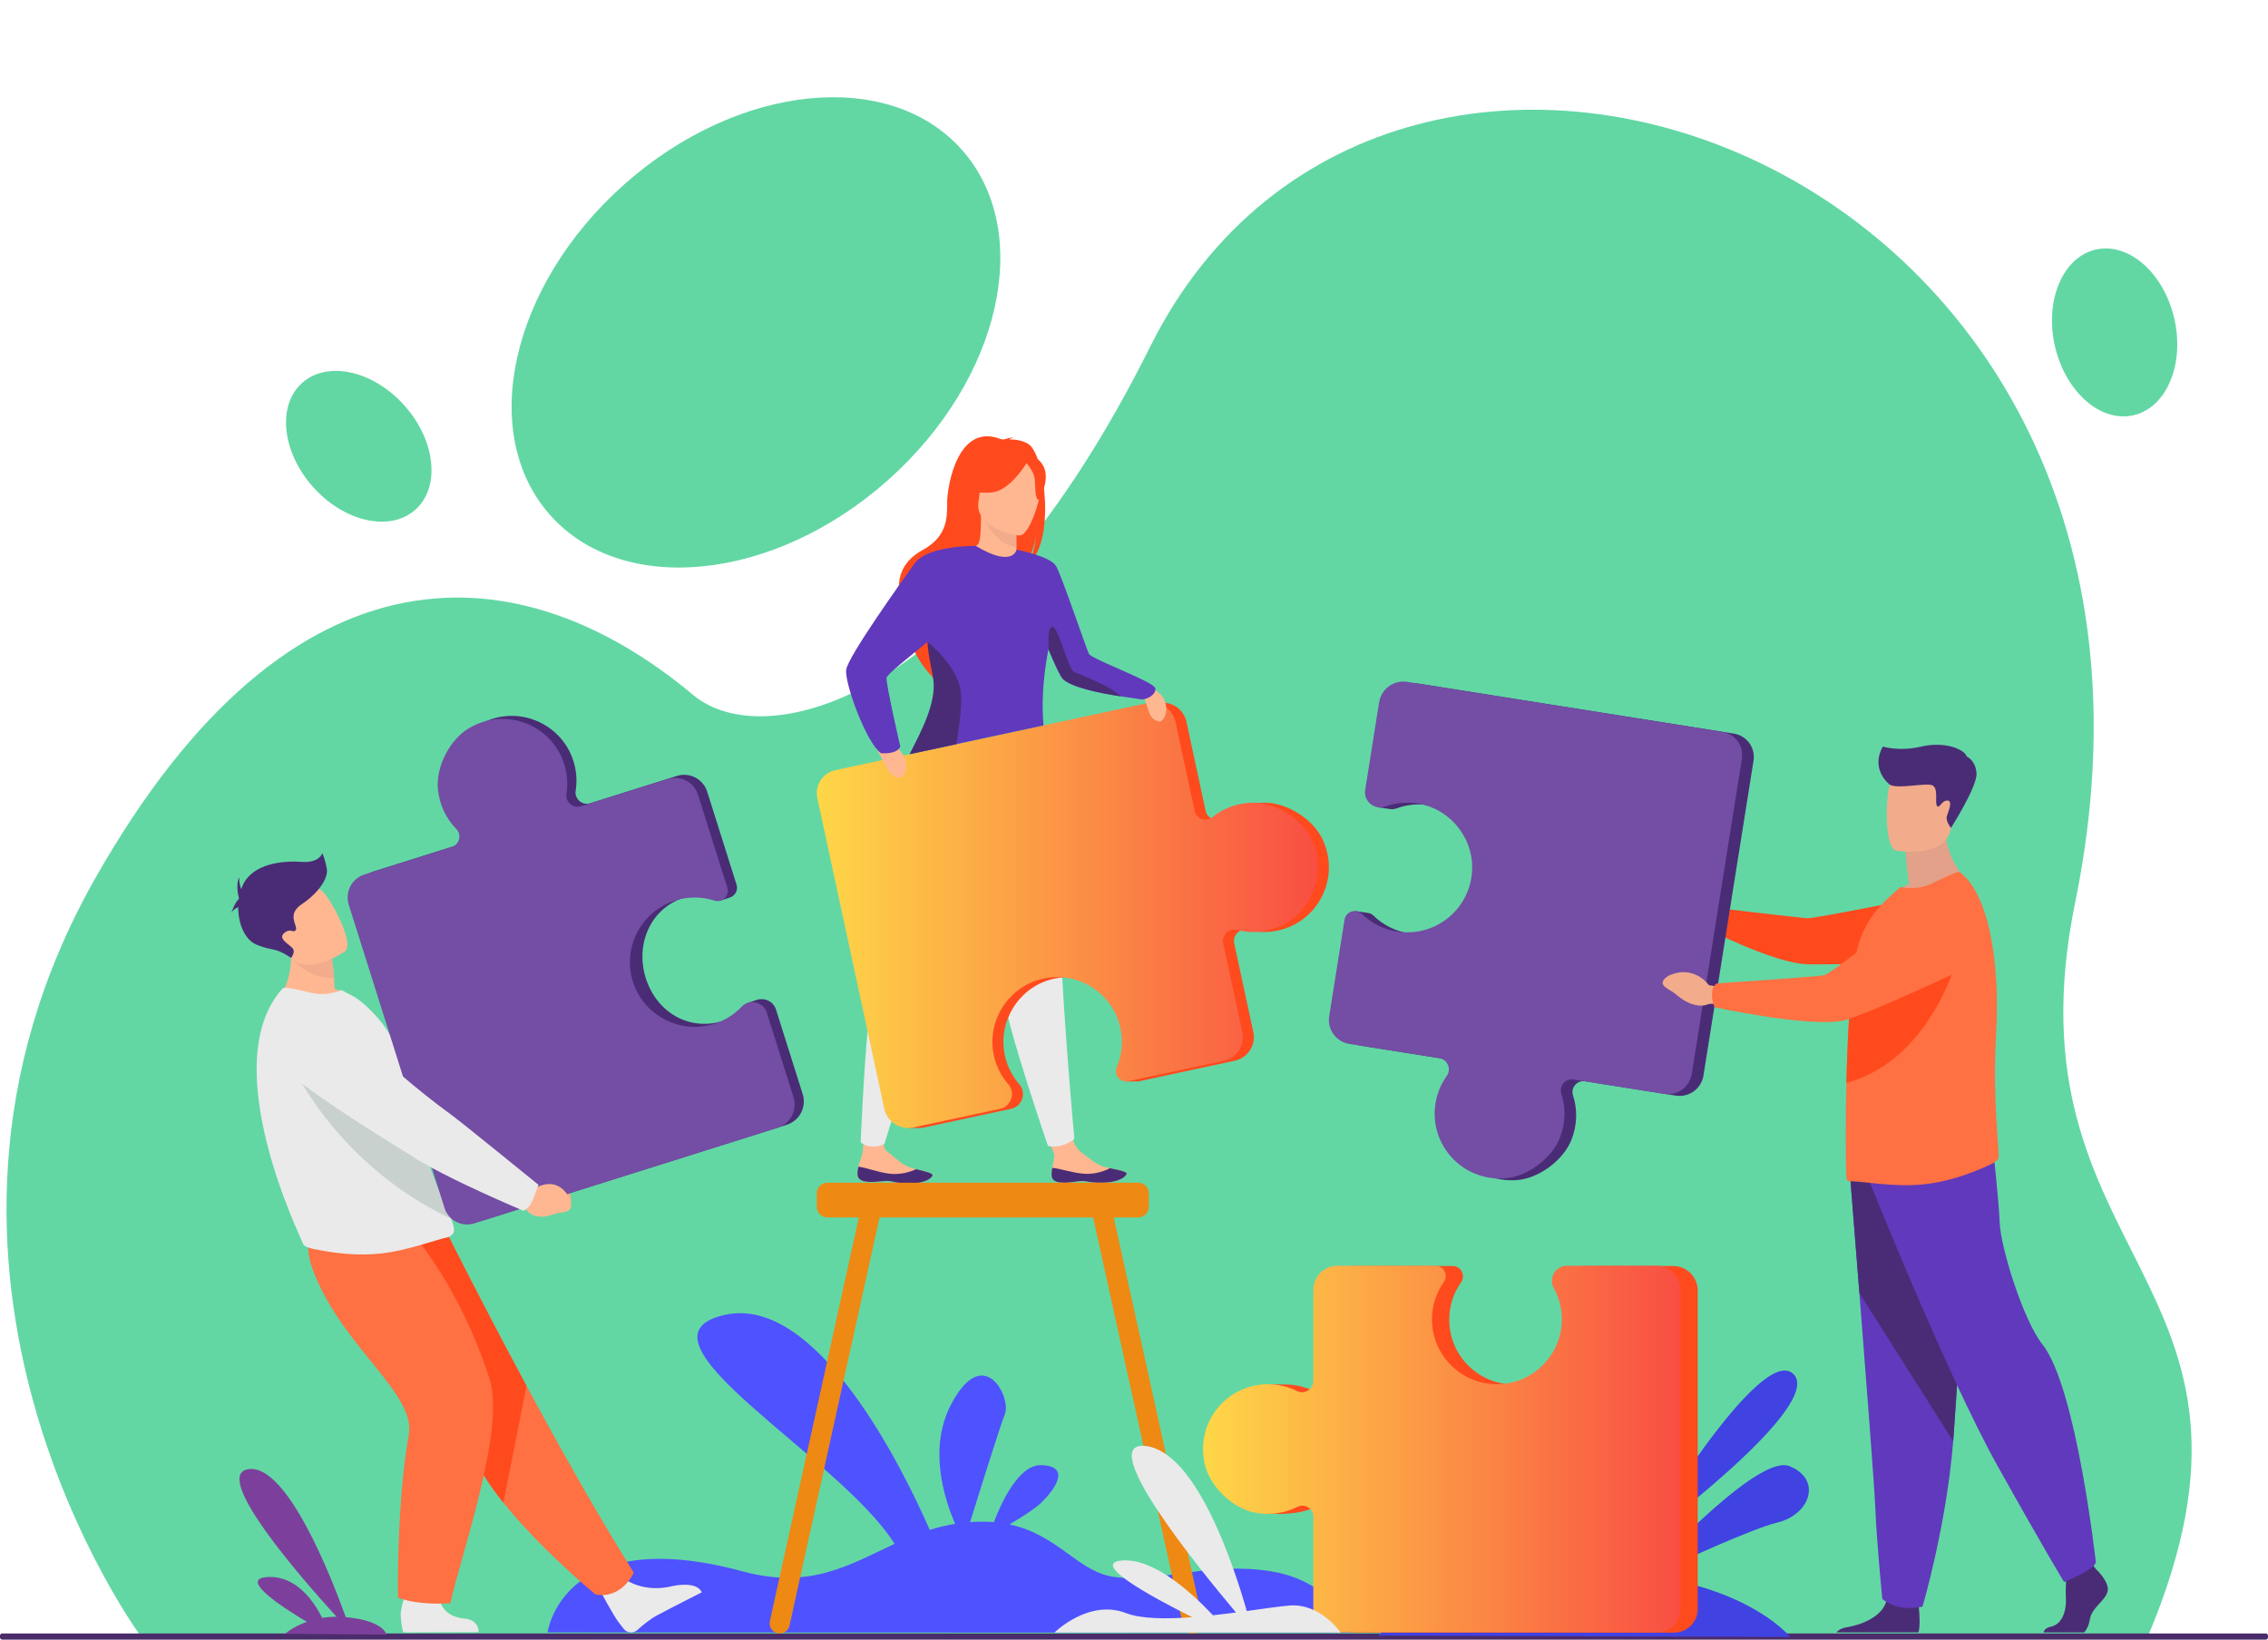 <svg width="816" height="590" viewBox="0 0 816 590" fill="none" xmlns="http://www.w3.org/2000/svg">
<path d="M50.552 588.611C50.552 588.611 -46.041 457.781 34.216 316.134C105.425 190.456 188.451 199.048 249.36 250.05C275.304 271.771 350.102 252.729 413.766 124.848C500.586 -49.545 801.53 56.224 746.657 324.535C720.103 454.379 827.47 459.097 772.762 588.889L50.552 588.611Z" fill="#62D7A4"/>
<path d="M815.195 590H0.805C0.362 590 0 589.638 0 589.196V588.575C0 588.133 0.362 587.771 0.805 587.771H815.195C815.638 587.771 816 588.133 816 588.575V589.196C816 589.638 815.638 590 815.195 590Z" fill="#4A2C6A"/>
<path d="M319.404 172.835C360.283 136.508 372.193 83.228 346.007 53.831C319.82 24.433 265.453 30.05 224.574 66.377C183.695 102.703 171.785 155.983 197.972 185.38C224.158 214.778 278.525 209.161 319.404 172.835Z" fill="#62D7A4"/>
<path d="M149.423 183.424C158.516 175.345 156.779 158.57 145.544 145.957C134.309 133.345 117.83 129.67 108.737 137.75C99.645 145.83 101.382 162.604 112.617 175.217C123.852 187.83 140.331 191.504 149.423 183.424Z" fill="#62D7A4"/>
<path d="M739.322 124.464C735.597 107.994 742.205 92.474 754.077 89.796C765.949 87.117 778.59 98.299 782.315 114.765C786.039 131.235 779.432 146.755 767.559 149.43C755.687 152.112 743.043 140.934 739.322 124.464Z" fill="#62D7A4"/>
<path d="M457.37 565.429C434.617 561.771 417.443 569.733 400.924 567.446C387.753 565.622 380.889 552.31 363.189 548.542C367.4 546.061 372.306 542.959 374.648 540.704C379.203 536.322 385.744 527.556 374.648 527.212C366.664 526.964 360.445 540.247 357.584 547.72C354.964 547.501 352.125 547.483 349.033 547.713C352.688 535.953 359.812 513.187 361.553 508.813C363.924 502.86 353.965 483.021 342.224 505.287C333.989 520.905 339.583 538.954 343.655 548.338C340.439 548.857 337.402 549.602 334.505 550.508C324.802 528.4 293.941 465.375 260.486 473.206C224.013 481.742 302.155 524.117 321.86 555.533C305.762 562.988 291.614 572.039 267.163 565.429C202.182 547.859 197.027 587.395 197.027 587.395L487.426 587.493C487.426 587.493 480.12 569.087 457.37 565.429Z" fill="#4F52FF"/>
<path d="M378.372 423.164C378.672 425.956 382.623 425.854 387.094 425.185C391.562 424.516 390.409 425.689 396.695 425.569C402.977 425.448 405.077 423.303 405.347 422.397C405.593 421.593 402.545 421.023 399.281 420.343C398.872 420.259 398.458 420.168 398.048 420.08C394.368 419.276 391.862 416.627 388.66 414.35C385.627 412.19 383.582 402.302 383.582 402.302L374.648 402.251C374.648 402.251 377.454 411.196 378.917 414.306C379.777 416.137 378.862 418.487 378.573 420.248C378.416 421.202 378.266 422.181 378.372 423.164Z" fill="#FFB792"/>
<path d="M387.094 425.185C391.562 424.516 390.409 425.689 396.695 425.569C402.977 425.448 405.077 423.303 405.347 422.397C405.593 421.593 402.545 421.023 399.281 420.343L399.245 420.402C399.245 420.402 395.271 422.704 390.083 422.357C385.854 422.075 381.493 420.46 378.573 420.241C378.42 421.198 378.266 422.178 378.372 423.164C378.668 425.956 382.623 425.854 387.094 425.185Z" fill="#4A2C76"/>
<path d="M308.528 422.722C308.722 425.521 312.677 425.572 317.17 425.072C321.659 424.571 320.463 425.7 326.748 425.817C333.034 425.934 335.207 423.869 335.518 422.97C335.793 422.177 332.771 421.49 329.533 420.69C329.126 420.592 328.717 420.486 328.311 420.38C324.663 419.437 322.259 416.696 319.146 414.299C316.197 412.03 318.622 402.609 318.622 402.609L311.843 399.411C311.843 399.411 310.91 409.121 310.409 414.028C310.204 416.038 309.201 418.059 308.846 419.81C308.649 420.763 308.459 421.735 308.528 422.722Z" fill="#FFB792"/>
<path d="M317.17 425.072C321.659 424.571 320.463 425.7 326.748 425.817C333.034 425.934 335.207 423.869 335.518 422.97C335.793 422.177 332.77 421.491 329.533 420.69L329.492 420.749C329.492 420.749 325.435 422.901 320.261 422.357C316.047 421.914 311.748 420.138 308.839 419.81C308.649 420.76 308.459 421.735 308.528 422.722C308.722 425.521 312.677 425.569 317.17 425.072Z" fill="#4A2C76"/>
<path d="M323.755 282.924C323.755 282.924 321.879 292.005 319.998 338.056C319.998 338.056 316.511 346.582 313.98 357.011C311.451 367.437 309.666 410.941 309.666 410.941C309.666 410.941 310.676 412.391 313.738 412.578C316.241 412.728 318.187 411.631 318.187 411.631C318.187 411.631 335.774 354.65 344.335 332.531C352.897 310.408 357.913 278.82 357.913 278.82L323.755 282.924Z" fill="#EAEAEA"/>
<path d="M344.906 286.812C344.906 286.812 346.293 295.981 360.492 339.836C360.492 339.836 360.178 349.041 361.418 359.697C362.658 370.353 377.029 412.307 377.029 412.307C377.029 412.307 378.939 412.969 381.8 412.216C384.46 411.514 386.549 409.914 386.549 409.914C386.549 409.914 381.039 349.947 381.401 326.231C381.764 302.518 375.518 271.15 375.518 271.15L344.906 286.812Z" fill="#EAEAEA"/>
<path d="M370.056 159.801C367.832 158.387 365.091 158.105 363.167 158.123C363.686 157.637 364.667 157.502 364.667 157.502C363.485 157.265 360.77 158.313 360.77 158.313C344.529 151.111 340.706 175.339 340.772 181.014C340.834 186.689 340.552 193.204 332.028 197.867C315.26 207.04 328.113 225.157 328.113 225.157C325.095 233.807 336.268 244.404 336.268 244.404C336.078 239.811 357.188 210.548 368.571 203.871C371.45 200.06 372.752 193.139 372.851 192.594C372.112 198.098 371.011 201.149 370.078 202.852C379.839 194.739 375.954 163.55 370.056 159.801Z" fill="#FF4A1E"/>
<path d="M366.518 200.736C366.577 200.761 361.191 203.553 357.144 202.446C353.336 201.408 350.848 196.475 350.899 196.464C352.513 196.142 352.977 193.932 352.944 184.42L353.672 184.562L365.494 186.901L365.933 186.985C365.933 186.985 365.651 190.836 365.644 194.469C365.64 195.236 365.651 195.993 365.68 196.702C365.757 198.814 365.995 200.491 366.518 200.736Z" fill="#FFB792"/>
<path d="M365.64 194.472C365.636 195.24 365.647 195.996 365.677 196.705C358.802 196.428 354.836 188.574 353.343 185.132L365.49 186.904L365.929 186.989C365.929 186.989 365.651 190.84 365.64 194.472Z" fill="#F2AC8C"/>
<path d="M352.403 183.228C352.403 183.228 348.806 177.553 347.947 172.704C347.328 169.24 349.095 156.402 362.014 158.251C362.014 158.251 365.764 158.62 369.291 160.999C372.097 162.892 376.144 166.974 371.618 178.178L370.444 181.964L352.403 183.228Z" fill="#FF4A1E"/>
<path d="M366.653 192.693C366.653 192.693 350.559 190.566 352.037 180.579C353.515 170.588 352.436 163.587 362.775 164.518C373.115 165.454 374.541 169.558 374.86 173.015C375.178 176.468 370.879 192.989 366.653 192.693Z" fill="#FFB792"/>
<path d="M370.122 165.363C370.122 165.363 363.979 176.428 356.973 177.155C349.966 177.882 347.31 175.642 347.31 175.642C347.31 175.642 353.098 172.306 355.242 165.3C355.242 165.3 367.638 159.289 370.122 165.363Z" fill="#FF4A1E"/>
<path d="M368.892 166.152C368.892 166.152 371.786 169.258 372.207 171.918C372.628 174.582 372.207 179.87 373.762 179.921C373.762 179.921 378.262 172.448 375.211 167.391C371.977 162.023 368.892 166.152 368.892 166.152Z" fill="#FF4A1E"/>
<path d="M475.773 301.886C472.396 294.742 463.012 288.833 455.102 288.829C449.262 288.829 444.111 290.817 440.123 294.062C437.844 295.915 434.405 294.695 433.786 291.822L426.864 259.698C425.854 255.013 421.233 252.035 416.547 253.043L304.537 277.121C299.956 278.108 297.04 282.614 298.028 287.192L322.109 398.947C322.797 402.145 325.146 404.557 328.054 405.481L326.584 405.898H330.93L330.967 405.89C331.497 405.876 332.035 405.814 332.577 405.697L335.017 405.171L363.763 398.991C367.799 398.125 369.434 393.25 366.723 390.14C364.103 387.14 362.219 383.42 361.418 379.207C359.157 367.338 366.503 355.582 378.178 352.421C391.167 348.906 404.283 357.004 407.074 369.973C408.124 374.851 407.561 379.704 405.743 383.968C405.037 385.627 405.622 387.349 406.837 388.328L405.161 389.147L409.046 389.143C409.335 389.15 409.639 389.125 409.943 389.059L444.268 381.681C448.959 380.672 451.944 376.057 450.935 371.368L444.056 339.445C443.42 336.492 446.116 333.901 449.047 334.654C452.435 335.524 456.071 335.641 459.726 334.855C474.083 331.774 482.48 316.072 475.773 301.886Z" fill="#FF4A1E"/>
<path d="M451.147 288.829C445.307 288.829 440.156 290.817 436.168 294.062C433.889 295.915 430.453 294.695 429.831 291.822L422.909 259.698C421.899 255.013 417.278 252.035 412.588 253.043L300.578 277.121C295.997 278.108 293.081 282.614 294.069 287.192L318.15 398.947C319.175 403.698 323.862 406.72 328.618 405.7L359.804 398.995C363.84 398.129 365.475 393.254 362.764 390.144C360.145 387.144 358.26 383.424 357.459 379.211C355.198 367.342 362.545 355.586 374.22 352.425C387.208 348.909 400.324 357.007 403.119 369.976C404.173 374.855 403.606 379.708 401.788 383.972C400.606 386.746 403.035 389.698 405.984 389.063L440.31 381.685C445 380.676 447.986 376.061 446.976 371.372L440.097 339.448C439.461 336.496 442.157 333.905 445.088 334.658C448.476 335.527 452.113 335.644 455.768 334.859C470.131 331.771 478.524 316.068 471.822 301.883C468.441 294.742 459.053 288.829 451.147 288.829Z" fill="url(#paint0_linear)"/>
<path d="M410.162 246.341C410.162 246.341 417.15 247.485 418.98 252.024C420.809 256.562 418.255 259.635 417.271 259.624C416.287 259.614 414.403 258.886 413.521 256.533C412.636 254.18 410.162 246.341 410.162 246.341Z" fill="#FFB792"/>
<path d="M313.98 266.593C313.98 266.593 321.824 266.582 324.645 271.212C327.465 275.842 325.226 279.661 324.151 279.829C323.075 279.993 320.883 279.54 319.493 277.128C318.099 274.713 313.98 266.593 313.98 266.593Z" fill="#FFB792"/>
<path d="M410.356 251.611C409.661 251.461 406.621 251.106 402.753 250.496C395.634 249.382 385.708 247.416 382.375 244.346C381.475 243.513 379.371 238.927 377.187 233.672C374.977 245.307 374.856 254.231 375.441 261.024L327.312 271.369C331.439 263.038 337.827 252.703 336.627 244.342C336.184 241.243 334.483 236.99 333.846 232.21C333.791 231.801 333.747 231.388 333.711 230.971C326.96 236.522 319.164 242.643 318.977 243.867C318.666 245.921 323.92 268.647 323.92 268.647C322.614 271.647 316.947 271.015 316.947 271.015C311.634 267.225 303.823 245.76 304.452 241.006C305.078 236.252 324.443 209.148 329.13 202.673C333.762 196.274 350.665 196.431 351.071 196.435H351.075C351.078 196.435 351.078 196.435 351.078 196.435C364.52 204.496 365.731 197.798 365.731 197.798C365.731 197.798 377.86 200.1 379.945 203.678C382.031 207.259 391.17 234.392 391.818 235.349C393.171 237.348 415.266 245.344 415.661 247.657C416.071 249.977 412.339 252.031 410.356 251.611Z" fill="#6139BC"/>
<path d="M344.094 267.781L327.312 271.373C331.49 263.063 336.982 252.714 335.782 244.404C335.332 241.302 334.325 237.629 333.839 232.831C333.791 232.367 333.711 230.975 333.711 230.975C333.711 230.975 345.594 240.315 345.803 250.427C345.916 255.671 345.001 262.533 344.094 267.781Z" fill="#4A2C76"/>
<path d="M403.2 250.558C395.992 249.44 385.942 247.474 382.572 244.404C381.658 243.571 379.532 238.982 377.318 233.719C377.318 233.719 376.543 225.26 378.756 225.578C380.97 225.892 384.226 240.896 386.553 241.843C388.635 242.694 400.138 247.105 403.2 250.558Z" fill="#4A2C76"/>
<path d="M758.251 572.81C757.238 576.231 752.548 578.507 751.911 582.688C751.604 584.727 750.843 586.313 749.873 587.402H735.271C735.418 586.598 736.058 585.735 737.957 585.319C742.011 584.435 743.544 579.523 743.291 574.963C743.185 573.051 743.233 570.874 743.328 568.988C743.456 566.379 743.672 564.325 743.672 564.325L752.292 562.301L753.199 563.463L754.07 564.581C754.066 564.577 759.265 569.39 758.251 572.81Z" fill="#4A2C76"/>
<path d="M690.251 587.398H660.708C661.377 586.616 662.512 585.86 664.432 585.545C668.98 584.807 676.853 582.173 678.61 576.366C678.668 576.179 678.719 575.989 678.76 575.796C680.154 569.591 690.295 577.696 690.295 577.696C690.295 577.696 690.328 577.945 690.372 578.368C690.551 580.115 690.947 584.855 690.251 587.398Z" fill="#4A2C76"/>
<path d="M665.64 423.011C665.64 423.011 667.18 442.207 668.991 465.28C671.453 496.622 674.409 535.124 674.702 542.418C675.207 555.084 677.238 575.343 677.238 575.343C677.238 575.343 682.052 580.156 691.689 578.127C691.689 578.127 700.276 549.207 702.731 518.607C702.768 518.106 702.808 517.602 702.845 517.094C705.128 485.945 708.677 420.35 708.677 420.35L665.64 423.011Z" fill="#6139BC"/>
<path d="M665.64 423.011C665.64 423.011 667.18 442.207 668.991 465.28L702.735 518.607C702.772 518.106 702.812 517.602 702.848 517.094C705.131 485.945 708.68 420.35 708.68 420.35L665.64 423.011Z" fill="#4A2C76"/>
<path d="M672.675 425.291C672.675 425.291 700.441 494.81 718.698 527.479C736.954 560.148 742.658 569.266 742.658 569.266C742.658 569.266 753.118 565.089 754.07 562.239C754.07 562.239 747.089 499.169 734.862 483.792C727.954 475.106 719.839 449.033 719.459 439.915C719.078 430.798 716.985 412.753 716.985 412.753L672.675 425.291Z" fill="#6139BC"/>
<path d="M686.915 317.983C685.678 310.704 685.642 306.388 685.642 306.388L699.727 295.049C699.204 310.642 709.207 318.137 709.207 318.137C709.207 318.137 690.434 327.367 679.583 323.947C679.587 323.947 682.257 320.538 686.915 317.983Z" fill="#E2A188"/>
<path d="M682.323 306.129C682.323 306.129 700.243 309.103 701.926 297.929C703.609 286.754 707.056 279.61 695.685 277.238C684.314 274.866 681.445 278.798 679.974 282.391C678.504 285.983 677.706 305.069 682.323 306.129Z" fill="#F2AC8C"/>
<path d="M619.38 329.165L615.567 326.805C615.567 326.805 610.811 319.792 602.685 324.148C602.685 324.148 599.465 326.198 601.624 327.916C603.783 329.633 603.205 328.661 606.194 331.15C609.186 333.635 613.057 334.523 615.556 333.152L618.761 332.849L619.38 329.165Z" fill="#A16D3C"/>
<path d="M614.85 329.903C615.831 326.834 616.299 326.56 616.299 326.56C616.299 326.56 647.152 330.203 650.065 330.415C652.973 330.631 693.369 322.317 693.369 322.317L712.441 345.452C712.441 345.452 656.204 347.568 648.843 346.881C636.678 345.741 614.623 334.431 614.623 334.431C614.623 334.431 614.082 332.315 614.85 329.903Z" fill="#FF4A1E"/>
<path d="M719.1 416.305C719.155 417.5 716.693 418.808 715.621 419.291C707.568 422.897 700.064 425.404 691.591 426.219C681.537 427.25 669.657 424.991 665.585 425.046C665.149 425.046 664.769 424.885 664.443 424.615C664.173 424.396 663.953 412.132 664.173 396.667C664.173 396.071 664.173 395.417 664.227 394.818V394.602C664.242 392.991 664.268 391.354 664.304 389.702C664.407 385.182 664.575 380.541 664.773 375.929C665.065 369.132 665.471 362.452 666.031 356.532C666.617 350.349 667.359 344.996 668.307 341.199C670.48 332.461 675.478 326.706 680.044 322.474L683.79 319.167C687.537 319.927 691.507 319.708 695.473 317.757C699.764 315.641 704.436 313.361 705.197 313.905C710.989 318.228 714.889 328.047 716.887 340.523C717.962 347.239 718.486 354.72 718.46 362.536C718.449 365.533 718.354 368.577 718.182 371.646C717.216 388.123 718.207 402.412 718.775 410.714C718.932 413.1 719.064 414.997 719.1 416.305Z" fill="#FF7042"/>
<path d="M623.832 263.977L510.498 245.998C505.679 245.234 501.153 248.515 500.385 253.328L495.369 284.879C495.138 286.341 495.508 290.448 495.508 290.448L499.595 291.055C499.825 291.106 500.063 291.143 500.301 291.161C501.04 291.219 501.812 291.128 502.58 290.85C506.338 289.491 510.501 289.078 514.734 289.853C526.665 292.038 535.011 303.154 533.741 315.202C532.329 328.603 519.999 337.921 506.846 335.834C501.9 335.049 497.56 332.765 494.227 329.52C493.58 328.891 492.804 328.559 492.018 328.478L487.744 327.839L482.421 366.326C481.667 371.073 484.905 375.531 489.658 376.283L522.033 381.418C525.03 381.893 526.475 385.35 524.711 387.813C522.67 390.663 521.243 394.018 520.658 397.712C518.345 412.245 530.006 425.77 545.716 424.644C553.626 424.078 562.557 417.453 565.425 410.067C567.543 404.615 567.543 399.083 565.952 394.186C565.041 391.387 567.43 388.617 570.342 389.081L602.919 394.248C607.668 395.001 612.132 391.767 612.885 387.02L630.904 273.697C631.636 269.067 628.471 264.711 623.832 263.977Z" fill="#4A2C76"/>
<path d="M705.603 340.187C705.603 340.187 696.918 380.68 664.301 389.702C664.403 385.182 664.571 380.541 664.769 375.929C665.062 369.132 665.468 362.452 666.027 356.532C666.609 356.232 667.158 355.999 667.656 355.834C678.723 352.191 705.603 340.187 705.603 340.187Z" fill="#FF4A1E"/>
<path d="M561.229 409.439C563.347 403.987 563.347 398.454 561.755 393.557C560.844 390.758 563.234 387.992 566.146 388.452L598.723 393.619C603.472 394.372 607.935 391.138 608.689 386.391L626.708 273.069C627.443 268.431 624.278 264.079 619.639 263.341L506.305 245.362C501.486 244.598 496.96 247.88 496.192 252.692L491.176 284.243C490.529 288.325 494.498 291.621 498.387 290.214C502.145 288.855 506.308 288.442 510.541 289.217C522.472 291.402 530.818 302.522 529.548 314.566C528.136 327.967 515.806 337.285 502.653 335.198C497.703 334.413 493.368 332.129 490.035 328.884C487.869 326.775 484.225 327.974 483.749 330.96L478.228 365.686C477.474 370.433 480.716 374.891 485.465 375.644L517.84 380.778C520.837 381.253 522.282 384.71 520.519 387.173C518.477 390.024 517.05 393.374 516.461 397.073C514.149 411.606 525.809 425.13 541.519 424.005C549.433 423.449 558.364 416.824 561.229 409.439Z" fill="#744DA5"/>
<path d="M619.511 355.275L614.85 354.504C614.85 354.504 609.538 346.826 600.278 351.135C600.278 351.135 596.604 353.185 599.034 355.107C601.463 357.029 600.815 355.969 604.178 358.747C607.54 361.524 611.919 362.631 614.766 361.275L618.399 361.085L619.511 355.275Z" fill="#F2AC8C"/>
<path d="M615.951 357.639C616.101 354.215 617.927 353.85 617.927 353.85C617.927 353.85 653.226 351.518 656.27 350.926C659.314 350.338 687.431 327.071 687.431 327.071C687.431 327.071 698.304 317.311 705.922 320.603C712.54 323.465 714.615 329.11 714.948 334.303C715.343 340.49 711.852 346.275 706.225 348.898C693.599 354.789 668.347 366.351 662.599 367.349C649.801 369.571 616.903 362.452 616.903 362.452C616.903 362.452 615.834 360.329 615.951 357.639Z" fill="#FF7042"/>
<path d="M679.974 282.391C679.974 282.391 672.701 277.004 677.446 268.632C677.446 268.632 683.168 270.529 691.298 268.632C699.428 266.736 706.701 269.422 707.649 272.265C707.649 272.265 710.81 273.529 711.128 278.265C711.443 283.005 701.934 297.925 701.934 297.925C701.934 297.925 699.903 295.4 700.456 293.66C701.008 291.921 702.75 288.055 700.613 288.055C698.48 288.055 697.767 291.212 696.896 289.951C696.025 288.687 697.609 283.399 695.077 282.529C692.542 281.66 682.821 283.988 679.974 282.391Z" fill="#4A2C76"/>
<path d="M432.751 583.364L400.712 438.077H409.529C411.618 438.077 413.331 436.371 413.331 434.281V429.373C413.331 427.286 411.622 425.576 409.529 425.576H297.666C295.576 425.576 293.864 427.283 293.864 429.373V434.281C293.864 436.367 295.573 438.077 297.666 438.077H309.018L276.979 583.364C276.548 585.319 277.792 587.267 279.742 587.698C281.692 588.129 283.638 586.887 284.07 584.932L316.453 438.077H393.278L425.66 584.932C426.092 586.887 428.039 588.129 429.989 587.698C431.939 587.27 433.183 585.319 432.751 583.364Z" fill="#EE8914"/>
<path d="M645.202 494.393C633.345 483.021 590.655 554.766 590.655 554.766C590.655 554.766 657.064 505.765 645.202 494.393Z" fill="#4042E2"/>
<path d="M643.779 527.556C633.282 523.361 599.732 558.69 592.177 566.847C586.397 566.079 580.056 565.582 573.105 565.458C519.981 564.512 495.881 588.542 495.881 588.542L644.076 589.046C644.076 589.046 630.948 572.397 593.707 567.055C602.806 562.765 629.719 550.26 639.51 547.859C651.371 544.947 655.641 532.295 643.779 527.556Z" fill="#4042E2"/>
<path d="M601.983 455.552H569.998C565.861 455.552 563.226 459.985 565.228 463.602C567.159 467.096 560.362 497.372 546.034 498.161C532.563 498.903 521.415 488.166 521.415 474.865C521.415 469.862 522.992 465.225 525.677 461.424C527.423 458.954 525.663 455.548 522.637 455.548H487.433C482.622 455.548 478.722 459.444 478.722 464.249C478.722 464.249 475.532 501.991 472.817 500.638C470.022 499.243 466.905 498.391 463.612 498.223H463.579C463.184 498.205 462.789 498.19 462.393 498.19C461.995 498.19 456.199 498.091 456.199 498.091L455.321 544.731L460.352 544.786C465.137 544.643 469.29 544.197 472.985 542.315C475.612 540.978 478.722 542.9 478.722 545.845V578.792C478.722 583.598 482.622 587.49 487.43 587.49H602.312C607.01 587.49 610.822 583.685 610.822 578.99V464.377C610.815 459.502 606.86 455.552 601.983 455.552Z" fill="#FF4A1E"/>
<path d="M450.997 544.194C456.722 545.425 462.192 544.559 466.784 542.22C469.411 540.883 472.521 542.805 472.521 545.75V578.697C472.521 583.503 476.421 587.395 481.228 587.395H596.11C600.808 587.395 604.62 583.59 604.62 578.895V464.278C604.62 459.404 600.665 455.453 595.785 455.453H563.801C559.663 455.453 557.029 459.886 559.03 463.504C560.962 466.997 562.023 471.039 561.92 475.336C561.631 487.446 551.947 497.423 539.833 498.062C526.362 498.771 515.214 488.068 515.214 474.766C515.214 469.763 516.79 465.126 519.476 461.326C521.221 458.855 519.461 455.45 516.436 455.45H481.232C476.421 455.45 472.521 459.345 472.521 464.15V496.893C472.521 499.922 469.33 501.892 466.616 500.536C463.476 498.968 459.938 498.088 456.192 498.088C441.462 498.088 429.915 511.711 433.494 527.03C435.294 534.751 443.248 542.524 450.997 544.194Z" fill="url(#paint1_linear)"/>
<path d="M118.373 588.038L139.018 588.188C139.018 588.188 138.301 583.196 124.402 581.909C119.013 566.96 103.185 526.745 89.44 528.645C75.866 530.523 108.011 567.42 121.087 581.763C119.236 581.767 117.513 581.917 115.921 582.173C112.771 575.909 106.526 567.055 96.501 567.457C85.832 567.884 100.368 577.616 110.375 583.59C105.307 585.407 102.571 587.917 102.571 587.917L118.142 588.03C118.325 588.129 118.424 588.184 118.424 588.184C118.424 588.184 118.405 588.136 118.373 588.038Z" fill="#7C409C"/>
<path d="M192.142 421.392L195.197 423.869C195.197 423.869 203.554 420.877 205.441 430.794C205.441 430.794 205.943 435.022 203.261 435.03C200.579 435.037 201.688 434.569 197.89 434.679C194.092 434.788 190.946 432.79 190.39 429.713L188.575 427.107L192.142 421.392Z" fill="#F2AC8C"/>
<path d="M191.795 426.712C194.231 424.169 194.034 422.291 194.034 422.291C194.034 422.291 165.811 399.21 162.95 397.332C161 396.049 140.215 377.647 130.497 366.424C125.679 360.859 119.708 363.018 112.877 364.977L107.254 366.589C100.463 368.536 98.696 378.023 104.268 382.635C119.964 395.618 146.072 410.224 150.957 413.29C163.085 420.909 186.823 429.965 186.823 429.965C186.823 429.965 189.702 428.894 191.795 426.712Z" fill="#1E3D70"/>
<path d="M224.825 568.268C224.825 568.268 231.674 573.395 242.171 570.684C242.171 570.684 250.633 568.758 252.488 572.971C252.488 572.971 239.511 579.556 236.226 581.358C233.752 582.713 231.169 584.858 229.344 586.514C227.898 587.826 225.648 587.647 224.415 586.134C223.845 585.432 223.19 584.599 222.476 583.627C220.475 580.919 215.814 572.171 215.814 572.171L224.825 568.268Z" fill="#EAEAEA"/>
<path d="M228.023 565.9C228.023 565.9 223.852 575.504 214.226 573.739C214.226 573.739 194.583 557.535 181.104 540.7C176.728 535.233 173 529.701 170.812 524.636C161.878 503.971 137.76 473.151 122.423 457.533L160.787 443.668C160.787 443.668 173.077 468.36 189.428 498.687C201.212 520.54 215.104 545.319 228.023 565.9Z" fill="#FF7042"/>
<path d="M189.431 498.691L181.108 540.704C176.732 535.237 173.004 529.705 170.816 524.64C161.881 503.975 137.763 473.155 122.426 457.536L160.791 443.672C160.791 443.672 173.081 468.36 189.431 498.691Z" fill="#FF4A1E"/>
<path d="M157.97 573.717C157.97 573.717 157.553 581.38 166.854 582.403C166.854 582.403 172.17 582.432 172.184 587.31L145.147 587.395C145.147 587.395 144.36 585.425 144.17 581.211C144.023 577.974 147.309 569.514 147.309 569.514L157.97 573.717Z" fill="#EAEAEA"/>
<path d="M148.209 443.672C148.209 443.672 165.299 462.429 176.15 496.224C182.052 514.612 165.332 560.839 162.072 576.899C162.072 576.899 150.854 577.849 143.182 574.889C143.182 574.889 142.6 541.716 147.086 516.147C149.596 501.837 124.581 485.543 113.653 459.685C106.218 442.093 115.263 442.393 126.381 441.969L148.209 443.672Z" fill="#FF7042"/>
<path d="M128.478 359.985C118.969 365.35 99.501 360.402 99.501 360.402C99.501 360.402 107.407 351.376 103.815 336.836L111.282 340.621L119.302 344.689C119.302 344.689 119.821 347.258 120.18 351.869C120.271 353.057 120.356 354.383 120.41 355.834C125.291 357.311 128.478 359.985 128.478 359.985Z" fill="#FFB792"/>
<path d="M163.345 442.703C163.345 444.373 161.42 445.17 161.011 445.254C157.176 445.956 146.467 450.114 136.82 451.068C128.697 451.92 121.153 451.112 112.87 449.449C111.772 449.23 109.197 448.536 109.014 447.487C108.783 446.34 77.055 382.879 101.722 355.619C102.3 354.979 107.17 356.13 111.622 357.186C115.735 358.162 119.507 357.617 122.876 356.269L127.051 358.462C132.18 361.316 141.883 371.456 143.017 379.412C143.595 383.457 145.911 386.453 146.581 390.013C146.83 391.328 147.086 392.614 147.342 393.868C147.847 396.327 148.37 398.666 148.904 400.891C150.353 406.91 151.886 412.092 153.39 416.565C154.988 421.315 156.558 425.269 157.963 428.576C159.781 432.863 161.318 436.067 162.28 438.523C162.957 440.248 163.345 441.604 163.345 442.703Z" fill="#EAEAEA"/>
<path d="M162.28 438.523C117.487 417.445 101.974 376.971 101.974 376.971C101.974 376.971 138.367 390.378 147.342 393.872C147.847 396.331 148.37 398.67 148.904 400.895C150.353 406.914 151.886 412.095 153.39 416.568C154.988 421.319 156.558 425.273 157.963 428.58C159.781 432.863 161.318 436.067 162.28 438.523Z" fill="#C8D1CE"/>
<path d="M288.801 393.696L279.208 363.311C278.275 360.358 275.22 358.962 272.549 359.715H272.542C272.399 359.755 272.26 359.803 272.121 359.858L268.755 360.979C268.755 360.979 263.49 366.399 259.707 367.491C248.087 370.85 237.056 364.663 232.816 353.346C228.1 340.76 233.569 326.936 246.239 322.949C250.575 321.583 259.103 324.13 259.103 324.13L262.528 322.993C264.386 322.427 265.663 320.424 265.001 318.319L254.442 284.876C252.997 280.304 248.12 277.768 243.543 279.208L212.36 289.03C209.473 289.94 206.642 287.499 207.117 284.514C207.666 281.064 207.446 277.435 206.32 273.876C201.9 259.88 185.465 252.999 171.95 260.991C165.145 265.015 160.129 274.903 160.864 282.767C161.409 288.574 163.872 293.511 167.479 297.172C169.539 299.266 168.643 302.8 165.84 303.68L134.463 313.562C129.89 315.001 127.351 319.876 128.792 324.444L163.253 433.583C164.662 438.048 169.429 440.526 173.9 439.119L283.053 404.736C287.688 403.274 290.264 398.33 288.801 393.696Z" fill="#4A2C76"/>
<path d="M157.542 283.867C158.087 289.677 160.55 294.611 164.157 298.272C166.217 300.366 165.321 303.9 162.518 304.78L131.145 314.661C126.572 316.101 124.033 320.976 125.474 325.544L159.935 434.682C161.344 439.148 166.111 441.626 170.582 440.219L279.734 405.836C284.377 404.374 286.953 399.43 285.49 394.796L275.897 364.411C274.656 360.479 269.644 359.306 266.797 362.291C264.05 365.175 260.519 367.396 256.396 368.588C244.776 371.946 232.369 365.737 228.129 354.42C223.413 341.835 230.262 328.032 242.928 324.042C247.696 322.54 252.583 322.65 257.007 324.06C259.883 324.978 262.597 322.284 261.69 319.412L251.131 285.964C249.689 281.393 244.809 278.857 240.232 280.297L209.049 290.119C206.162 291.029 203.33 288.588 203.806 285.603C204.355 282.153 204.135 278.524 203.009 274.965C198.589 260.969 182.154 254.088 168.639 262.08C161.823 266.114 156.807 275.999 157.542 283.867Z" fill="#744DA5"/>
<path d="M188.487 426.307L192.358 427.725C192.358 427.725 200.111 422.251 204.937 431.152C204.937 431.152 206.682 435.041 203.92 435.885C201.157 436.729 202.16 435.932 198.278 437.226C194.392 438.519 190.569 437.588 189.102 434.818L186.471 432.888L188.487 426.307Z" fill="#FFB792"/>
<path d="M191.67 431.774C193.101 428.043 193.756 426.354 193.756 426.354C193.756 426.354 164.508 402.543 161.53 400.5C159.5 399.108 139.282 384.016 129.425 372.253C124.537 366.417 116.829 363.749 109.372 365.313L103.233 366.6C95.82 368.153 93.409 377.526 99.161 382.448C115.358 396.316 142.673 412.402 147.77 415.746C160.414 424.052 188.381 435.691 188.381 435.691C188.381 435.691 190.547 434.704 191.67 431.774Z" fill="#EAEAEA"/>
<path d="M120.18 351.869C110.828 352.395 104.748 344.681 104.748 344.681C104.748 344.681 108.977 342.343 111.282 340.621L119.302 344.689C119.302 344.692 119.818 347.258 120.18 351.869Z" fill="#F2AC8C"/>
<path d="M124.164 342.28C124.164 342.28 109.994 352.436 103.8 343.527C97.606 334.617 91.602 329.925 100.387 323.066C109.171 316.207 113.313 318.374 116.104 320.844C118.896 323.315 127.688 339.408 124.164 342.28Z" fill="#FFB792"/>
<path d="M117.601 312.798C117.092 309.374 115.951 306.962 115.951 306.962C115.951 306.962 115.061 310.642 108.329 310.134C101.598 309.626 90.929 310.795 87.373 318.455C87.146 318.941 86.945 319.445 86.765 319.957C86.121 318.257 85.968 315.714 85.968 315.714C84.687 319.01 85.968 323.139 85.968 323.139C85.949 323.26 85.931 323.381 85.916 323.501C84.431 324.755 83.183 328.654 83.183 328.654C83.633 327.568 84.724 326.856 85.701 326.421C85.671 332.381 88.09 338.21 92.338 339.945C98.55 342.481 98.502 340.548 104.748 344.685C104.748 344.685 106.423 342.609 105.282 341.213C104.14 339.818 99.819 337.789 102.234 335.758C104.649 333.73 105.534 336.01 106.423 334.617C107.312 333.222 102.867 329.162 108.582 325.358C114.297 321.55 118.109 316.222 117.601 312.798Z" fill="#4A2C76"/>
<path d="M482.34 587.449C482.34 587.449 475.177 576.87 463.963 577.725C460.557 577.985 455.018 578.814 448.586 579.699C443.734 562.79 430.362 522.597 412.328 520.335C393.91 518.026 429.952 562.725 444.693 580.225C442.004 580.579 439.212 580.923 436.395 581.23C428.591 572.905 414.992 560.576 403.635 561.526C392.249 562.476 413.565 574.232 428.95 581.92C419.51 582.626 410.561 582.549 405.091 580.437C391.697 575.266 379.385 587.453 379.385 587.453H482.34V587.449Z" fill="#EAEAEA"/>
<defs>
<linearGradient id="paint0_linear" x1="293.877" y1="329.371" x2="474.162" y2="329.371" gradientUnits="userSpaceOnUse">
<stop stop-color="#FED747"/>
<stop offset="1" stop-color="#F94E43"/>
</linearGradient>
<linearGradient id="paint1_linear" x1="432.838" y1="521.425" x2="604.622" y2="521.425" gradientUnits="userSpaceOnUse">
<stop stop-color="#FED747"/>
<stop offset="1" stop-color="#F94E43"/>
</linearGradient>
</defs>
</svg>
